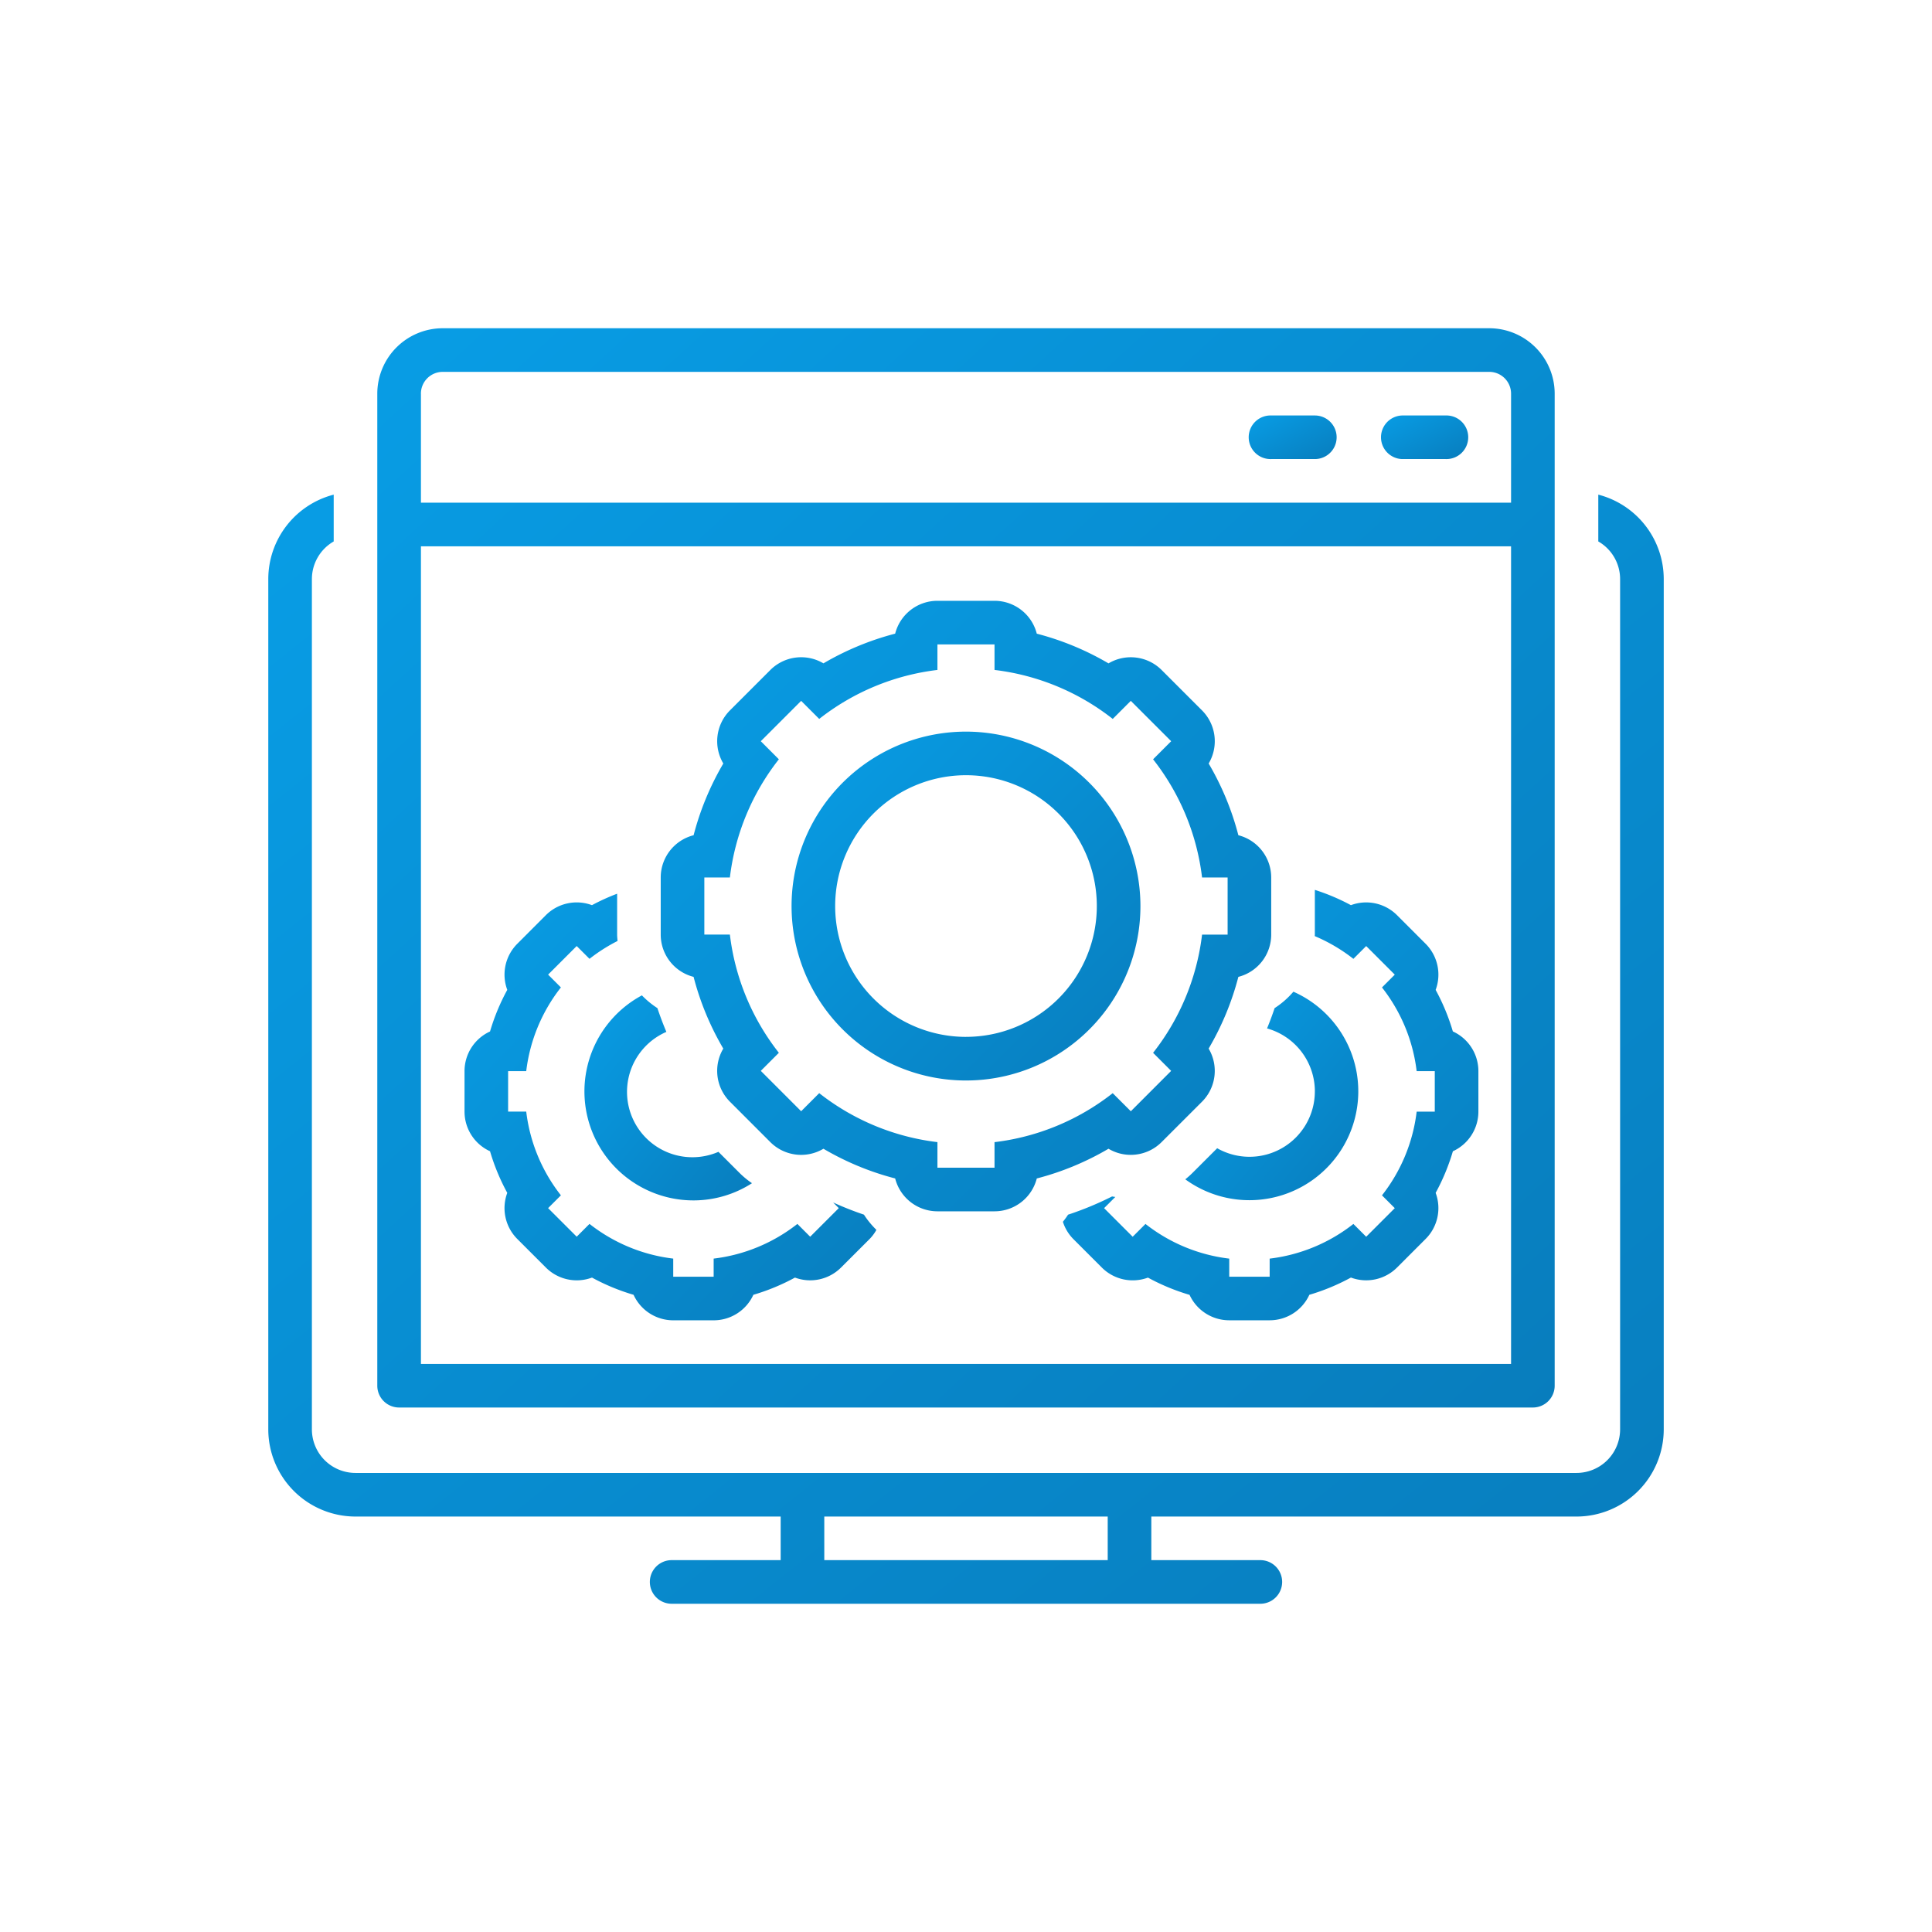<svg width="80" height="80" fill="none" xmlns="http://www.w3.org/2000/svg"><path d="M66.182 20.482v1.938a1.798 1.798 0 0 1 .903 1.555v35.21a1.806 1.806 0 0 1-1.806 1.806H14.721a1.805 1.805 0 0 1-1.806-1.806v-35.21a1.799 1.799 0 0 1 .903-1.555v-1.938a3.614 3.614 0 0 0-2.709 3.493v35.21a3.615 3.615 0 0 0 3.612 3.612h17.605v1.805h-4.514a.902.902 0 1 0 0 1.806h24.376a.903.903 0 1 0 0-1.806h-4.514v-1.805H65.28a3.615 3.615 0 0 0 3.612-3.612v-35.21a3.614 3.614 0 0 0-2.709-3.493zm-20.314 44.12H34.132v-1.805h11.736v1.805z" fill="url(#a)"/><path d="M16.526 58.282h46.947a.903.903 0 0 0 .903-.902V16.3a2.711 2.711 0 0 0-2.709-2.708H18.331a2.711 2.711 0 0 0-2.708 2.709V57.38a.903.903 0 0 0 .903.902zm.903-41.981a.904.904 0 0 1 .902-.903h43.337a.904.904 0 0 1 .902.903v4.514H17.43V16.3zm0 6.32H62.57v33.856H17.43V22.62z" fill="url(#b)"/><path d="M59.863 17.204h-1.806a.903.903 0 0 0 0 1.805h1.806a.903.903 0 1 0 0-1.805z" fill="url(#c)"/><path d="M54.445 17.204h-1.806a.903.903 0 1 0 0 1.805h1.806a.902.902 0 1 0 0-1.805z" fill="url(#d)"/><path d="M28.715 49.706c.86 0 1.7-.247 2.423-.712a3.658 3.658 0 0 1-.516-.426l-.873-.873a2.707 2.707 0 0 1-2.156-4.967 13.429 13.429 0 0 1-.371-.984 3.597 3.597 0 0 1-.642-.528 4.513 4.513 0 0 0 2.135 8.49z" fill="url(#e)"/><path d="m34.499 49.792.233.234-1.184 1.184-.53-.53a6.941 6.941 0 0 1-3.467 1.436v.75h-1.674v-.75a6.94 6.94 0 0 1-3.467-1.437l-.53.53-1.184-1.183.53-.53a6.94 6.94 0 0 1-1.436-3.468h-.75v-1.674h.75a6.94 6.94 0 0 1 1.436-3.467l-.53-.53 1.184-1.184.53.53a6.98 6.98 0 0 1 1.161-.739c-.006-.088-.017-.175-.017-.265v-1.692a8.754 8.754 0 0 0-1.042.474 1.807 1.807 0 0 0-1.91.415L21.42 39.08a1.806 1.806 0 0 0-.415 1.908 8.752 8.752 0 0 0-.714 1.723 1.805 1.805 0 0 0-1.056 1.643v1.675a1.805 1.805 0 0 0 1.056 1.642c.176.599.415 1.176.714 1.723a1.806 1.806 0 0 0 .415 1.909l1.184 1.184a1.808 1.808 0 0 0 1.909.415 8.76 8.76 0 0 0 1.722.713 1.806 1.806 0 0 0 1.643 1.056h1.674a1.805 1.805 0 0 0 1.643-1.056 8.761 8.761 0 0 0 1.723-.713 1.808 1.808 0 0 0 1.908-.416l1.184-1.183c.11-.113.204-.24.28-.377-.195-.19-.368-.401-.516-.63a13.399 13.399 0 0 1-1.274-.504z" fill="url(#f)"/><path d="M54.445 45.191a2.706 2.706 0 0 1-4.044 2.355l-1.023 1.022a3.693 3.693 0 0 1-.298.265 4.509 4.509 0 1 0 4.477-7.769 3.596 3.596 0 0 1-.778.68c-.094.284-.2.564-.313.841a2.708 2.708 0 0 1 1.98 2.606z" fill="url(#g)"/><path d="M60.16 42.711a8.754 8.754 0 0 0-.713-1.722 1.806 1.806 0 0 0-.415-1.909l-1.184-1.184a1.807 1.807 0 0 0-1.909-.415 8.754 8.754 0 0 0-1.494-.633V38.7c0 .021-.003.041-.004.062.573.242 1.111.558 1.6.942l.53-.53 1.184 1.184-.53.53a6.94 6.94 0 0 1 1.436 3.467h.75v1.675h-.75a6.94 6.94 0 0 1-1.436 3.467l.53.53-1.184 1.184-.53-.53a6.94 6.94 0 0 1-3.467 1.436v.75H50.9v-.75a6.94 6.94 0 0 1-3.468-1.436l-.53.53-1.184-1.184.464-.463c-.044-.008-.09-.013-.133-.022-.588.296-1.197.549-1.823.755-.066.102-.138.2-.214.294.085.268.233.512.43.713l1.184 1.184a1.808 1.808 0 0 0 1.908.415 8.753 8.753 0 0 0 1.723.714A1.806 1.806 0 0 0 50.9 54.67h1.674a1.806 1.806 0 0 0 1.643-1.055 8.758 8.758 0 0 0 1.722-.714 1.807 1.807 0 0 0 1.909-.415l1.184-1.184a1.806 1.806 0 0 0 .415-1.908 8.752 8.752 0 0 0 .714-1.723 1.806 1.806 0 0 0 1.056-1.643v-1.675a1.806 1.806 0 0 0-1.056-1.643z" fill="url(#h)"/><path d="M46.824 47.82a1.801 1.801 0 0 0 1.277-.53l1.671-1.67a1.806 1.806 0 0 0 .275-2.2c.546-.929.96-1.928 1.231-2.97a1.806 1.806 0 0 0 1.36-1.75v-2.365a1.807 1.807 0 0 0-1.36-1.75 11.611 11.611 0 0 0-1.23-2.97 1.806 1.806 0 0 0-.276-2.2l-1.671-1.671a1.807 1.807 0 0 0-2.2-.275 11.611 11.611 0 0 0-2.97-1.23 1.806 1.806 0 0 0-1.75-1.361h-2.364a1.806 1.806 0 0 0-1.75 1.36c-1.042.271-2.041.685-2.97 1.23a1.807 1.807 0 0 0-2.2.276l-1.671 1.671a1.806 1.806 0 0 0-.275 2.2c-.546.929-.96 1.928-1.23 2.97a1.806 1.806 0 0 0-1.362 1.75V38.7a1.806 1.806 0 0 0 1.361 1.75c.27 1.043.685 2.042 1.23 2.97a1.806 1.806 0 0 0 .276 2.2l1.671 1.672a1.806 1.806 0 0 0 2.2.275c.928.546 1.928.96 2.97 1.23a1.807 1.807 0 0 0 1.75 1.361h2.364a1.807 1.807 0 0 0 1.75-1.36 11.614 11.614 0 0 0 2.97-1.231c.279.166.598.254.923.253zm-5.643-.527v1.058h-2.364v-1.058a9.798 9.798 0 0 1-4.895-2.028l-.748.749-1.671-1.672.748-.748a9.798 9.798 0 0 1-2.028-4.895h-1.058v-2.364h1.058a9.798 9.798 0 0 1 2.028-4.894l-.748-.749 1.671-1.671.748.748a9.798 9.798 0 0 1 4.895-2.028v-1.058h2.364v1.058a9.798 9.798 0 0 1 4.895 2.028l.748-.748 1.672 1.671-.749.749a9.798 9.798 0 0 1 2.028 4.894h1.058V38.7h-1.058a9.797 9.797 0 0 1-2.028 4.895l.748.748-1.67 1.672-.75-.749a9.798 9.798 0 0 1-4.894 2.028z" fill="url(#i)"/><path d="M40 30.295a7.223 7.223 0 1 0 7.223 7.222A7.231 7.231 0 0 0 40 30.295zm0 12.64A5.417 5.417 0 1 1 40 32.1a5.417 5.417 0 0 1 0 10.834z" fill="url(#j)"/><defs><linearGradient id="a" x1="11.109" y1="20.482" x2="55.85" y2="76.773" gradientUnits="userSpaceOnUse"><stop stop-color="#089DE5"/><stop offset="1" stop-color="#087DBD"/></linearGradient><linearGradient id="b" x1="15.623" y1="13.592" x2="60.145" y2="62.161" gradientUnits="userSpaceOnUse"><stop stop-color="#089DE5"/><stop offset="1" stop-color="#087DBD"/></linearGradient><linearGradient id="c" x1="57.154" y1="17.204" x2="58.599" y2="20.093" gradientUnits="userSpaceOnUse"><stop stop-color="#089DE5"/><stop offset="1" stop-color="#087DBD"/></linearGradient><linearGradient id="d" x1="51.736" y1="17.204" x2="53.181" y2="20.093" gradientUnits="userSpaceOnUse"><stop stop-color="#089DE5"/><stop offset="1" stop-color="#087DBD"/></linearGradient><linearGradient id="e" x1="24.201" y1="41.216" x2="32.52" y2="48.014" gradientUnits="userSpaceOnUse"><stop stop-color="#089DE5"/><stop offset="1" stop-color="#087DBD"/></linearGradient><linearGradient id="f" x1="19.234" y1="37.007" x2="36.887" y2="54.052" gradientUnits="userSpaceOnUse"><stop stop-color="#089DE5"/><stop offset="1" stop-color="#087DBD"/></linearGradient><linearGradient id="g" x1="49.08" y1="41.064" x2="57.57" y2="48.112" gradientUnits="userSpaceOnUse"><stop stop-color="#089DE5"/><stop offset="1" stop-color="#087DBD"/></linearGradient><linearGradient id="h" x1="44.012" y1="36.848" x2="61.824" y2="54.042" gradientUnits="userSpaceOnUse"><stop stop-color="#089DE5"/><stop offset="1" stop-color="#087DBD"/></linearGradient><linearGradient id="i" x1="27.359" y1="24.878" x2="52.639" y2="50.157" gradientUnits="userSpaceOnUse"><stop stop-color="#089DE5"/><stop offset="1" stop-color="#087DBD"/></linearGradient><linearGradient id="j" x1="32.777" y1="30.295" x2="47.223" y2="44.74" gradientUnits="userSpaceOnUse"><stop stop-color="#089DE5"/><stop offset="1" stop-color="#087DBD"/></linearGradient></defs></svg>